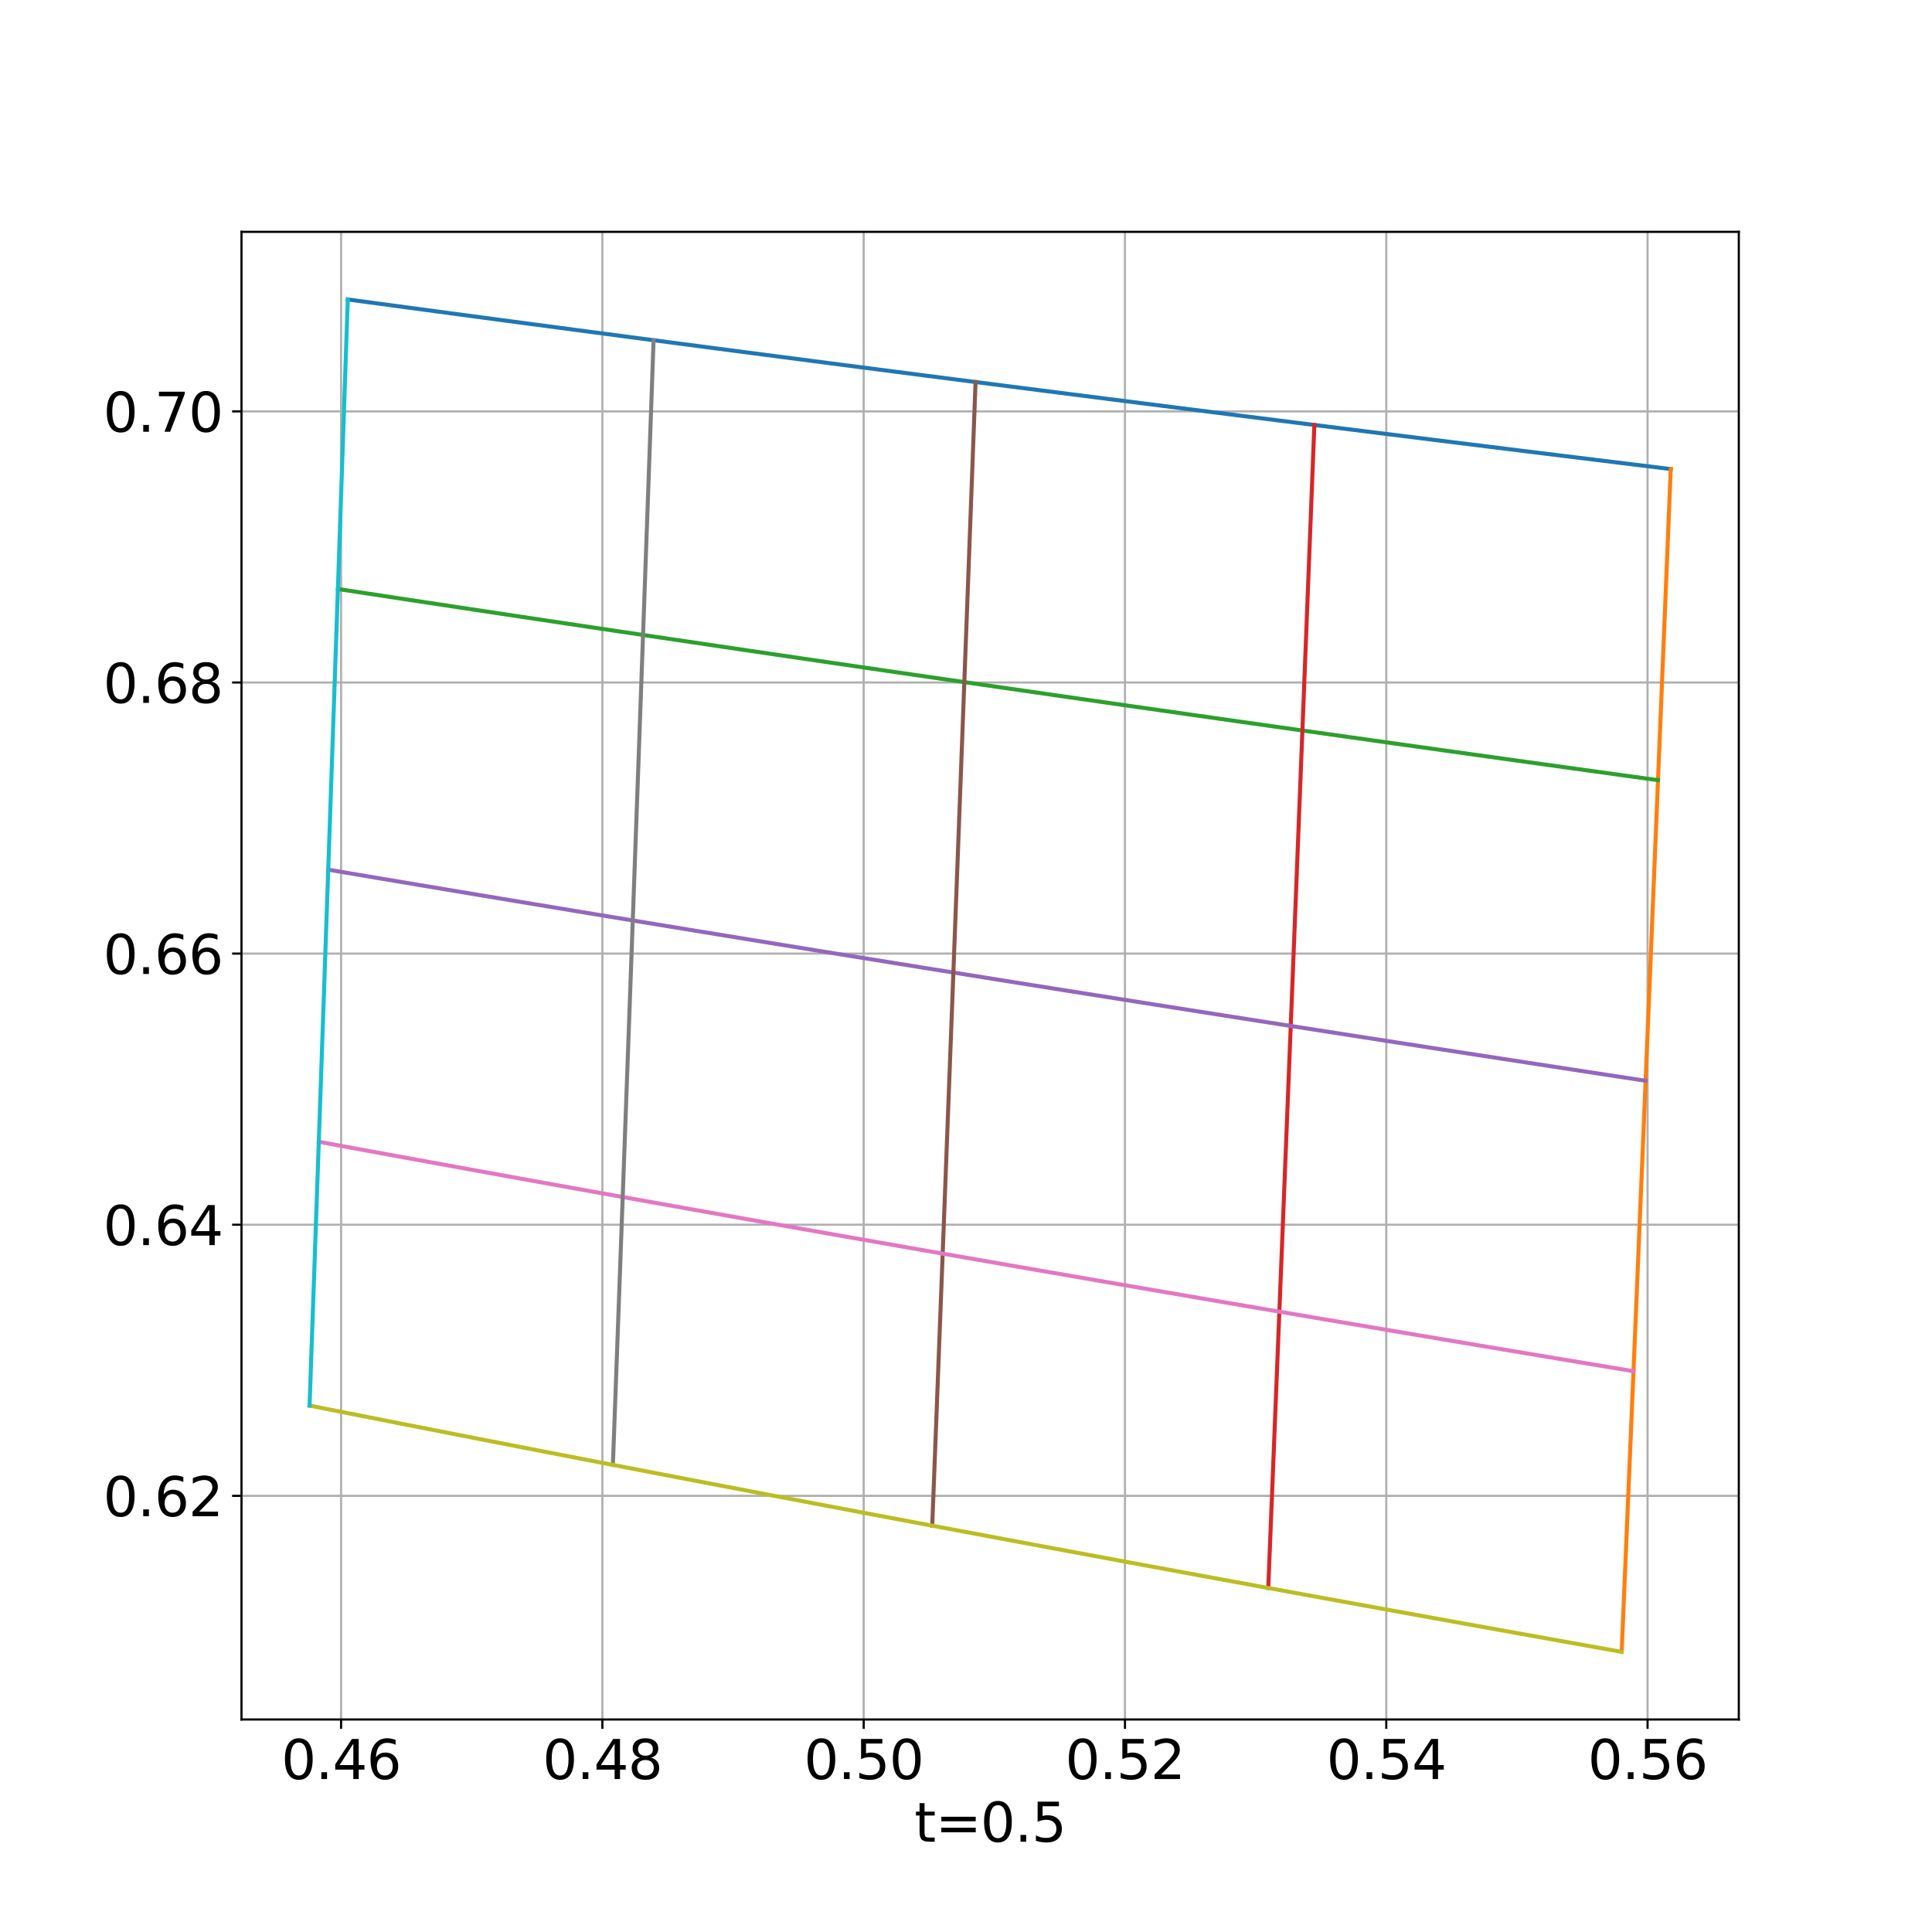<?xml version="1.0" encoding="utf-8" standalone="no"?>
<!DOCTYPE svg PUBLIC "-//W3C//DTD SVG 1.1//EN"
  "http://www.w3.org/Graphics/SVG/1.1/DTD/svg11.dtd">
<svg xmlns:xlink="http://www.w3.org/1999/xlink" width="720pt" height="720pt" viewBox="0 0 720 720" xmlns="http://www.w3.org/2000/svg" version="1.1">
 <defs>
  <style type="text/css">*{stroke-linejoin: round; stroke-linecap: butt}</style>
 </defs>
 <g id="figure_1">
  <g id="patch_1">
   <path d="M 0 720 
L 720 720 
L 720 0 
L 0 0 
z
" style="fill: #ffffff"/>
  </g>
  <g id="axes_1">
   <g id="patch_2">
    <path d="M 90 640.8 
L 648 640.8 
L 648 86.4 
L 90 86.4 
z
" style="fill: #ffffff"/>
   </g>
   <g id="matplotlib.axis_1">
    <g id="xtick_1">
     <g id="line2d_1">
      <path d="M 127.112 640.8 
L 127.112 86.4 
" clip-path="url(#p00df4fb0dc)" style="fill: none; stroke: #b0b0b0; stroke-width: 0.8; stroke-linecap: square"/>
     </g>
     <g id="line2d_2">
      <defs>
       <path id="me820103622" d="M 0 0 
L 0 3.5 
" style="stroke: #000000; stroke-width: 0.8"/>
      </defs>
      <g>
       <use xlink:href="#me820103622" x="127.112" y="640.8" style="stroke: #000000; stroke-width: 0.8"/>
      </g>
     </g>
     <g id="text_1">
      <!-- 0.46 -->
      <g transform="translate(104.846 662.997) scale(0.2 -0.2)">
       <defs>
        <path id="DejaVuSans-30" d="M 2034 4250 
Q 1547 4250 1301 3770 
Q 1056 3291 1056 2328 
Q 1056 1369 1301 889 
Q 1547 409 2034 409 
Q 2525 409 2770 889 
Q 3016 1369 3016 2328 
Q 3016 3291 2770 3770 
Q 2525 4250 2034 4250 
z
M 2034 4750 
Q 2819 4750 3233 4129 
Q 3647 3509 3647 2328 
Q 3647 1150 3233 529 
Q 2819 -91 2034 -91 
Q 1250 -91 836 529 
Q 422 1150 422 2328 
Q 422 3509 836 4129 
Q 1250 4750 2034 4750 
z
" transform="scale(0.016)"/>
        <path id="DejaVuSans-2e" d="M 684 794 
L 1344 794 
L 1344 0 
L 684 0 
L 684 794 
z
" transform="scale(0.016)"/>
        <path id="DejaVuSans-34" d="M 2419 4116 
L 825 1625 
L 2419 1625 
L 2419 4116 
z
M 2253 4666 
L 3047 4666 
L 3047 1625 
L 3713 1625 
L 3713 1100 
L 3047 1100 
L 3047 0 
L 2419 0 
L 2419 1100 
L 313 1100 
L 313 1709 
L 2253 4666 
z
" transform="scale(0.016)"/>
        <path id="DejaVuSans-36" d="M 2113 2584 
Q 1688 2584 1439 2293 
Q 1191 2003 1191 1497 
Q 1191 994 1439 701 
Q 1688 409 2113 409 
Q 2538 409 2786 701 
Q 3034 994 3034 1497 
Q 3034 2003 2786 2293 
Q 2538 2584 2113 2584 
z
M 3366 4563 
L 3366 3988 
Q 3128 4100 2886 4159 
Q 2644 4219 2406 4219 
Q 1781 4219 1451 3797 
Q 1122 3375 1075 2522 
Q 1259 2794 1537 2939 
Q 1816 3084 2150 3084 
Q 2853 3084 3261 2657 
Q 3669 2231 3669 1497 
Q 3669 778 3244 343 
Q 2819 -91 2113 -91 
Q 1303 -91 875 529 
Q 447 1150 447 2328 
Q 447 3434 972 4092 
Q 1497 4750 2381 4750 
Q 2619 4750 2861 4703 
Q 3103 4656 3366 4563 
z
" transform="scale(0.016)"/>
       </defs>
       <use xlink:href="#DejaVuSans-30"/>
       <use xlink:href="#DejaVuSans-2e" x="63.623"/>
       <use xlink:href="#DejaVuSans-34" x="95.41"/>
       <use xlink:href="#DejaVuSans-36" x="159.033"/>
      </g>
     </g>
    </g>
    <g id="xtick_2">
     <g id="line2d_3">
      <path d="M 224.49 640.8 
L 224.49 86.4 
" clip-path="url(#p00df4fb0dc)" style="fill: none; stroke: #b0b0b0; stroke-width: 0.8; stroke-linecap: square"/>
     </g>
     <g id="line2d_4">
      <g>
       <use xlink:href="#me820103622" x="224.49" y="640.8" style="stroke: #000000; stroke-width: 0.8"/>
      </g>
     </g>
     <g id="text_2">
      <!-- 0.48 -->
      <g transform="translate(202.224 662.997) scale(0.2 -0.2)">
       <defs>
        <path id="DejaVuSans-38" d="M 2034 2216 
Q 1584 2216 1326 1975 
Q 1069 1734 1069 1313 
Q 1069 891 1326 650 
Q 1584 409 2034 409 
Q 2484 409 2743 651 
Q 3003 894 3003 1313 
Q 3003 1734 2745 1975 
Q 2488 2216 2034 2216 
z
M 1403 2484 
Q 997 2584 770 2862 
Q 544 3141 544 3541 
Q 544 4100 942 4425 
Q 1341 4750 2034 4750 
Q 2731 4750 3128 4425 
Q 3525 4100 3525 3541 
Q 3525 3141 3298 2862 
Q 3072 2584 2669 2484 
Q 3125 2378 3379 2068 
Q 3634 1759 3634 1313 
Q 3634 634 3220 271 
Q 2806 -91 2034 -91 
Q 1263 -91 848 271 
Q 434 634 434 1313 
Q 434 1759 690 2068 
Q 947 2378 1403 2484 
z
M 1172 3481 
Q 1172 3119 1398 2916 
Q 1625 2713 2034 2713 
Q 2441 2713 2670 2916 
Q 2900 3119 2900 3481 
Q 2900 3844 2670 4047 
Q 2441 4250 2034 4250 
Q 1625 4250 1398 4047 
Q 1172 3844 1172 3481 
z
" transform="scale(0.016)"/>
       </defs>
       <use xlink:href="#DejaVuSans-30"/>
       <use xlink:href="#DejaVuSans-2e" x="63.623"/>
       <use xlink:href="#DejaVuSans-34" x="95.41"/>
       <use xlink:href="#DejaVuSans-38" x="159.033"/>
      </g>
     </g>
    </g>
    <g id="xtick_3">
     <g id="line2d_5">
      <path d="M 321.867 640.8 
L 321.867 86.4 
" clip-path="url(#p00df4fb0dc)" style="fill: none; stroke: #b0b0b0; stroke-width: 0.8; stroke-linecap: square"/>
     </g>
     <g id="line2d_6">
      <g>
       <use xlink:href="#me820103622" x="321.867" y="640.8" style="stroke: #000000; stroke-width: 0.8"/>
      </g>
     </g>
     <g id="text_3">
      <!-- 0.50 -->
      <g transform="translate(299.601 662.997) scale(0.2 -0.2)">
       <defs>
        <path id="DejaVuSans-35" d="M 691 4666 
L 3169 4666 
L 3169 4134 
L 1269 4134 
L 1269 2991 
Q 1406 3038 1543 3061 
Q 1681 3084 1819 3084 
Q 2600 3084 3056 2656 
Q 3513 2228 3513 1497 
Q 3513 744 3044 326 
Q 2575 -91 1722 -91 
Q 1428 -91 1123 -41 
Q 819 9 494 109 
L 494 744 
Q 775 591 1075 516 
Q 1375 441 1709 441 
Q 2250 441 2565 725 
Q 2881 1009 2881 1497 
Q 2881 1984 2565 2268 
Q 2250 2553 1709 2553 
Q 1456 2553 1204 2497 
Q 953 2441 691 2322 
L 691 4666 
z
" transform="scale(0.016)"/>
       </defs>
       <use xlink:href="#DejaVuSans-30"/>
       <use xlink:href="#DejaVuSans-2e" x="63.623"/>
       <use xlink:href="#DejaVuSans-35" x="95.41"/>
       <use xlink:href="#DejaVuSans-30" x="159.033"/>
      </g>
     </g>
    </g>
    <g id="xtick_4">
     <g id="line2d_7">
      <path d="M 419.245 640.8 
L 419.245 86.4 
" clip-path="url(#p00df4fb0dc)" style="fill: none; stroke: #b0b0b0; stroke-width: 0.8; stroke-linecap: square"/>
     </g>
     <g id="line2d_8">
      <g>
       <use xlink:href="#me820103622" x="419.245" y="640.8" style="stroke: #000000; stroke-width: 0.8"/>
      </g>
     </g>
     <g id="text_4">
      <!-- 0.52 -->
      <g transform="translate(396.979 662.997) scale(0.2 -0.2)">
       <defs>
        <path id="DejaVuSans-32" d="M 1228 531 
L 3431 531 
L 3431 0 
L 469 0 
L 469 531 
Q 828 903 1448 1529 
Q 2069 2156 2228 2338 
Q 2531 2678 2651 2914 
Q 2772 3150 2772 3378 
Q 2772 3750 2511 3984 
Q 2250 4219 1831 4219 
Q 1534 4219 1204 4116 
Q 875 4013 500 3803 
L 500 4441 
Q 881 4594 1212 4672 
Q 1544 4750 1819 4750 
Q 2544 4750 2975 4387 
Q 3406 4025 3406 3419 
Q 3406 3131 3298 2873 
Q 3191 2616 2906 2266 
Q 2828 2175 2409 1742 
Q 1991 1309 1228 531 
z
" transform="scale(0.016)"/>
       </defs>
       <use xlink:href="#DejaVuSans-30"/>
       <use xlink:href="#DejaVuSans-2e" x="63.623"/>
       <use xlink:href="#DejaVuSans-35" x="95.41"/>
       <use xlink:href="#DejaVuSans-32" x="159.033"/>
      </g>
     </g>
    </g>
    <g id="xtick_5">
     <g id="line2d_9">
      <path d="M 516.622 640.8 
L 516.622 86.4 
" clip-path="url(#p00df4fb0dc)" style="fill: none; stroke: #b0b0b0; stroke-width: 0.8; stroke-linecap: square"/>
     </g>
     <g id="line2d_10">
      <g>
       <use xlink:href="#me820103622" x="516.622" y="640.8" style="stroke: #000000; stroke-width: 0.8"/>
      </g>
     </g>
     <g id="text_5">
      <!-- 0.54 -->
      <g transform="translate(494.356 662.997) scale(0.2 -0.2)">
       <use xlink:href="#DejaVuSans-30"/>
       <use xlink:href="#DejaVuSans-2e" x="63.623"/>
       <use xlink:href="#DejaVuSans-35" x="95.41"/>
       <use xlink:href="#DejaVuSans-34" x="159.033"/>
      </g>
     </g>
    </g>
    <g id="xtick_6">
     <g id="line2d_11">
      <path d="M 613.999 640.8 
L 613.999 86.4 
" clip-path="url(#p00df4fb0dc)" style="fill: none; stroke: #b0b0b0; stroke-width: 0.8; stroke-linecap: square"/>
     </g>
     <g id="line2d_12">
      <g>
       <use xlink:href="#me820103622" x="613.999" y="640.8" style="stroke: #000000; stroke-width: 0.8"/>
      </g>
     </g>
     <g id="text_6">
      <!-- 0.56 -->
      <g transform="translate(591.734 662.997) scale(0.2 -0.2)">
       <use xlink:href="#DejaVuSans-30"/>
       <use xlink:href="#DejaVuSans-2e" x="63.623"/>
       <use xlink:href="#DejaVuSans-35" x="95.41"/>
       <use xlink:href="#DejaVuSans-36" x="159.033"/>
      </g>
     </g>
    </g>
    <g id="text_7">
     <!-- t=0.5 -->
     <g transform="translate(340.797 686.353) scale(0.2 -0.2)">
      <defs>
       <path id="DejaVuSans-74" d="M 1172 4494 
L 1172 3500 
L 2356 3500 
L 2356 3053 
L 1172 3053 
L 1172 1153 
Q 1172 725 1289 603 
Q 1406 481 1766 481 
L 2356 481 
L 2356 0 
L 1766 0 
Q 1100 0 847 248 
Q 594 497 594 1153 
L 594 3053 
L 172 3053 
L 172 3500 
L 594 3500 
L 594 4494 
L 1172 4494 
z
" transform="scale(0.016)"/>
       <path id="DejaVuSans-3d" d="M 678 2906 
L 4684 2906 
L 4684 2381 
L 678 2381 
L 678 2906 
z
M 678 1631 
L 4684 1631 
L 4684 1100 
L 678 1100 
L 678 1631 
z
" transform="scale(0.016)"/>
      </defs>
      <use xlink:href="#DejaVuSans-74"/>
      <use xlink:href="#DejaVuSans-3d" x="39.209"/>
      <use xlink:href="#DejaVuSans-30" x="122.998"/>
      <use xlink:href="#DejaVuSans-2e" x="186.621"/>
      <use xlink:href="#DejaVuSans-35" x="218.408"/>
     </g>
    </g>
   </g>
   <g id="matplotlib.axis_2">
    <g id="ytick_1">
     <g id="line2d_13">
      <path d="M 90 557.449 
L 648 557.449 
" clip-path="url(#p00df4fb0dc)" style="fill: none; stroke: #b0b0b0; stroke-width: 0.8; stroke-linecap: square"/>
     </g>
     <g id="line2d_14">
      <defs>
       <path id="m5ecc6644e1" d="M 0 0 
L -3.5 0 
" style="stroke: #000000; stroke-width: 0.8"/>
      </defs>
      <g>
       <use xlink:href="#m5ecc6644e1" x="90" y="557.449" style="stroke: #000000; stroke-width: 0.8"/>
      </g>
     </g>
     <g id="text_8">
      <!-- 0.62 -->
      <g transform="translate(38.469 565.048) scale(0.2 -0.2)">
       <use xlink:href="#DejaVuSans-30"/>
       <use xlink:href="#DejaVuSans-2e" x="63.623"/>
       <use xlink:href="#DejaVuSans-36" x="95.41"/>
       <use xlink:href="#DejaVuSans-32" x="159.033"/>
      </g>
     </g>
    </g>
    <g id="ytick_2">
     <g id="line2d_15">
      <path d="M 90 456.414 
L 648 456.414 
" clip-path="url(#p00df4fb0dc)" style="fill: none; stroke: #b0b0b0; stroke-width: 0.8; stroke-linecap: square"/>
     </g>
     <g id="line2d_16">
      <g>
       <use xlink:href="#m5ecc6644e1" x="90" y="456.414" style="stroke: #000000; stroke-width: 0.8"/>
      </g>
     </g>
     <g id="text_9">
      <!-- 0.64 -->
      <g transform="translate(38.469 464.012) scale(0.2 -0.2)">
       <use xlink:href="#DejaVuSans-30"/>
       <use xlink:href="#DejaVuSans-2e" x="63.623"/>
       <use xlink:href="#DejaVuSans-36" x="95.41"/>
       <use xlink:href="#DejaVuSans-34" x="159.033"/>
      </g>
     </g>
    </g>
    <g id="ytick_3">
     <g id="line2d_17">
      <path d="M 90 355.378 
L 648 355.378 
" clip-path="url(#p00df4fb0dc)" style="fill: none; stroke: #b0b0b0; stroke-width: 0.8; stroke-linecap: square"/>
     </g>
     <g id="line2d_18">
      <g>
       <use xlink:href="#m5ecc6644e1" x="90" y="355.378" style="stroke: #000000; stroke-width: 0.8"/>
      </g>
     </g>
     <g id="text_10">
      <!-- 0.66 -->
      <g transform="translate(38.469 362.976) scale(0.2 -0.2)">
       <use xlink:href="#DejaVuSans-30"/>
       <use xlink:href="#DejaVuSans-2e" x="63.623"/>
       <use xlink:href="#DejaVuSans-36" x="95.41"/>
       <use xlink:href="#DejaVuSans-36" x="159.033"/>
      </g>
     </g>
    </g>
    <g id="ytick_4">
     <g id="line2d_19">
      <path d="M 90 254.342 
L 648 254.342 
" clip-path="url(#p00df4fb0dc)" style="fill: none; stroke: #b0b0b0; stroke-width: 0.8; stroke-linecap: square"/>
     </g>
     <g id="line2d_20">
      <g>
       <use xlink:href="#m5ecc6644e1" x="90" y="254.342" style="stroke: #000000; stroke-width: 0.8"/>
      </g>
     </g>
     <g id="text_11">
      <!-- 0.68 -->
      <g transform="translate(38.469 261.941) scale(0.2 -0.2)">
       <use xlink:href="#DejaVuSans-30"/>
       <use xlink:href="#DejaVuSans-2e" x="63.623"/>
       <use xlink:href="#DejaVuSans-36" x="95.41"/>
       <use xlink:href="#DejaVuSans-38" x="159.033"/>
      </g>
     </g>
    </g>
    <g id="ytick_5">
     <g id="line2d_21">
      <path d="M 90 153.307 
L 648 153.307 
" clip-path="url(#p00df4fb0dc)" style="fill: none; stroke: #b0b0b0; stroke-width: 0.8; stroke-linecap: square"/>
     </g>
     <g id="line2d_22">
      <g>
       <use xlink:href="#m5ecc6644e1" x="90" y="153.307" style="stroke: #000000; stroke-width: 0.8"/>
      </g>
     </g>
     <g id="text_12">
      <!-- 0.70 -->
      <g transform="translate(38.469 160.905) scale(0.2 -0.2)">
       <defs>
        <path id="DejaVuSans-37" d="M 525 4666 
L 3525 4666 
L 3525 4397 
L 1831 0 
L 1172 0 
L 2766 4134 
L 525 4134 
L 525 4666 
z
" transform="scale(0.016)"/>
       </defs>
       <use xlink:href="#DejaVuSans-30"/>
       <use xlink:href="#DejaVuSans-2e" x="63.623"/>
       <use xlink:href="#DejaVuSans-37" x="95.41"/>
       <use xlink:href="#DejaVuSans-30" x="159.033"/>
      </g>
     </g>
    </g>
   </g>
   <g id="line2d_23">
    <path d="M 622.636 174.805 
L 609.052 173.141 
L 595.536 171.482 
L 582.087 169.828 
L 568.706 168.178 
L 555.393 166.532 
L 542.146 164.891 
L 528.966 163.254 
L 515.852 161.622 
L 502.804 159.994 
L 489.823 158.37 
L 476.906 156.751 
L 464.055 155.136 
L 451.269 153.526 
L 438.547 151.92 
L 425.89 150.317 
L 413.296 148.72 
L 400.767 147.126 
L 388.301 145.537 
L 375.898 143.952 
L 363.558 142.37 
L 351.281 140.793 
L 339.067 139.221 
L 326.914 137.652 
L 314.824 136.088 
L 302.795 134.527 
L 290.828 132.971 
L 278.922 131.419 
L 267.077 129.871 
L 255.293 128.326 
L 243.569 126.786 
L 231.905 125.25 
L 220.302 123.718 
L 208.758 122.189 
L 197.273 120.665 
L 185.848 119.144 
L 174.482 117.628 
L 163.175 116.115 
L 151.926 114.606 
L 140.736 113.101 
L 129.604 111.6 
" clip-path="url(#p00df4fb0dc)" style="fill: none; stroke: #1f77b4; stroke-width: 1.5; stroke-linecap: square"/>
   </g>
   <g id="line2d_24">
    <path d="M 622.636 174.805 
L 622.157 186.579 
L 621.678 198.314 
L 621.2 210.007 
L 620.724 221.661 
L 620.249 233.275 
L 619.776 244.848 
L 619.303 256.382 
L 618.832 267.876 
L 618.362 279.331 
L 617.893 290.746 
L 617.425 302.123 
L 616.958 313.46 
L 616.493 324.758 
L 616.028 336.018 
L 615.565 347.239 
L 615.103 358.421 
L 614.642 369.565 
L 614.183 380.671 
L 613.724 391.738 
L 613.267 402.768 
L 612.811 413.76 
L 612.355 424.714 
L 611.901 435.631 
L 611.448 446.51 
L 610.996 457.352 
L 610.546 468.157 
L 610.096 478.925 
L 609.648 489.656 
L 609.201 500.35 
L 608.754 511.008 
L 608.309 521.629 
L 607.865 532.214 
L 607.422 542.762 
L 606.98 553.275 
L 606.54 563.752 
L 606.1 574.192 
L 605.662 584.597 
L 605.224 594.967 
L 604.788 605.301 
L 604.352 615.6 
" clip-path="url(#p00df4fb0dc)" style="fill: none; stroke: #ff7f0e; stroke-width: 1.5; stroke-linecap: square"/>
   </g>
   <g id="line2d_25">
    <path d="M 617.893 290.746 
L 604.338 288.873 
L 590.851 287.005 
L 577.432 285.142 
L 564.081 283.283 
L 550.796 281.43 
L 537.578 279.581 
L 524.427 277.738 
L 511.342 275.898 
L 498.322 274.064 
L 485.369 272.235 
L 472.48 270.411 
L 459.657 268.591 
L 446.898 266.776 
L 434.204 264.966 
L 421.574 263.16 
L 409.008 261.359 
L 396.506 259.563 
L 384.066 257.772 
L 371.69 255.985 
L 359.377 254.203 
L 347.127 252.425 
L 334.938 250.653 
L 322.812 248.884 
L 310.748 247.12 
L 298.745 245.361 
L 286.803 243.606 
L 274.922 241.856 
L 263.103 240.11 
L 251.344 238.369 
L 239.645 236.632 
L 228.006 234.899 
L 216.427 233.171 
L 204.908 231.448 
L 193.448 229.728 
L 182.047 228.013 
L 170.705 226.303 
L 159.422 224.596 
L 148.197 222.894 
L 137.031 221.196 
L 125.923 219.502 
" clip-path="url(#p00df4fb0dc)" style="fill: none; stroke: #2ca02c; stroke-width: 1.5; stroke-linecap: square"/>
   </g>
   <g id="line2d_26">
    <path d="M 489.823 158.37 
L 489.372 169.93 
L 488.923 181.451 
L 488.475 192.932 
L 488.028 204.376 
L 487.582 215.781 
L 487.137 227.148 
L 486.694 238.476 
L 486.251 249.767 
L 485.809 261.02 
L 485.369 272.235 
L 484.929 283.413 
L 484.491 294.553 
L 484.054 305.656 
L 483.618 316.721 
L 483.182 327.75 
L 482.749 338.742 
L 482.315 349.697 
L 481.883 360.615 
L 481.452 371.497 
L 481.023 382.342 
L 480.594 393.151 
L 480.166 403.924 
L 479.739 414.661 
L 479.314 425.362 
L 478.889 436.027 
L 478.465 446.657 
L 478.043 457.251 
L 477.621 467.81 
L 477.201 478.333 
L 476.781 488.821 
L 476.362 499.275 
L 475.945 509.693 
L 475.528 520.077 
L 475.113 530.426 
L 474.698 540.74 
L 474.285 551.02 
L 473.872 561.266 
L 473.461 571.478 
L 473.05 581.655 
L 472.641 591.799 
" clip-path="url(#p00df4fb0dc)" style="fill: none; stroke: #d62728; stroke-width: 1.5; stroke-linecap: square"/>
   </g>
   <g id="line2d_27">
    <path d="M 613.267 402.768 
L 599.741 400.702 
L 586.283 398.64 
L 572.892 396.585 
L 559.569 394.534 
L 546.312 392.489 
L 533.122 390.449 
L 519.999 388.414 
L 506.941 386.385 
L 493.949 384.361 
L 481.023 382.342 
L 468.161 380.328 
L 455.365 378.32 
L 442.633 376.316 
L 429.965 374.318 
L 417.362 372.325 
L 404.822 370.337 
L 392.345 368.354 
L 379.932 366.376 
L 367.582 364.403 
L 355.295 362.435 
L 343.07 360.472 
L 330.906 358.514 
L 318.805 356.561 
L 306.766 354.613 
L 294.788 352.67 
L 282.871 350.732 
L 271.015 348.799 
L 259.22 346.871 
L 247.485 344.947 
L 235.811 343.028 
L 224.196 341.115 
L 212.641 339.206 
L 201.145 337.301 
L 189.709 335.402 
L 178.332 333.507 
L 167.014 331.616 
L 155.754 329.731 
L 144.552 327.85 
L 133.409 325.974 
L 122.324 324.103 
" clip-path="url(#p00df4fb0dc)" style="fill: none; stroke: #9467bd; stroke-width: 1.5; stroke-linecap: square"/>
   </g>
   <g id="line2d_28">
    <path d="M 363.558 142.37 
L 363.136 153.719 
L 362.714 165.031 
L 362.294 176.305 
L 361.874 187.544 
L 361.455 198.744 
L 361.038 209.909 
L 360.621 221.037 
L 360.205 232.128 
L 359.791 243.184 
L 359.377 254.203 
L 358.965 265.186 
L 358.553 276.133 
L 358.142 287.045 
L 357.733 297.921 
L 357.324 308.761 
L 356.916 319.566 
L 356.509 330.336 
L 356.103 341.071 
L 355.699 351.77 
L 355.295 362.435 
L 354.892 373.065 
L 354.49 383.66 
L 354.088 394.221 
L 353.689 404.747 
L 353.289 415.239 
L 352.891 425.697 
L 352.494 436.12 
L 352.098 446.51 
L 351.702 456.866 
L 351.308 467.188 
L 350.914 477.477 
L 350.522 487.732 
L 350.13 497.954 
L 349.739 508.142 
L 349.349 518.298 
L 348.96 528.42 
L 348.572 538.509 
L 348.185 548.566 
L 347.799 558.59 
L 347.414 568.581 
" clip-path="url(#p00df4fb0dc)" style="fill: none; stroke: #8c564b; stroke-width: 1.5; stroke-linecap: square"/>
   </g>
   <g id="line2d_29">
    <path d="M 608.754 511.008 
L 595.256 508.764 
L 581.826 506.525 
L 568.463 504.293 
L 555.167 502.066 
L 541.937 499.844 
L 528.774 497.628 
L 515.677 495.418 
L 502.647 493.214 
L 489.681 491.015 
L 476.781 488.821 
L 463.946 486.633 
L 451.175 484.451 
L 438.469 482.274 
L 425.827 480.103 
L 413.249 477.937 
L 400.735 475.776 
L 388.284 473.621 
L 375.896 471.472 
L 363.57 469.327 
L 351.308 467.188 
L 339.107 465.055 
L 326.969 462.926 
L 314.892 460.804 
L 302.877 458.686 
L 290.923 456.574 
L 279.031 454.467 
L 267.198 452.364 
L 255.427 450.268 
L 243.716 448.176 
L 232.064 446.09 
L 220.473 444.009 
L 208.941 441.933 
L 197.469 439.862 
L 186.056 437.796 
L 174.701 435.735 
L 163.405 433.68 
L 152.168 431.629 
L 140.989 429.583 
L 129.868 427.543 
L 118.805 425.507 
" clip-path="url(#p00df4fb0dc)" style="fill: none; stroke: #e377c2; stroke-width: 1.5; stroke-linecap: square"/>
   </g>
   <g id="line2d_30">
    <path d="M 243.569 126.786 
L 243.172 137.929 
L 242.777 149.037 
L 242.382 160.109 
L 241.988 171.146 
L 241.595 182.147 
L 241.203 193.114 
L 240.812 204.046 
L 240.422 214.942 
L 240.033 225.805 
L 239.645 236.632 
L 239.257 247.425 
L 238.871 258.184 
L 238.485 268.908 
L 238.1 279.598 
L 237.717 290.254 
L 237.334 300.876 
L 236.951 311.465 
L 236.57 322.019 
L 236.19 332.541 
L 235.811 343.028 
L 235.432 353.483 
L 235.055 363.904 
L 234.678 374.292 
L 234.302 384.647 
L 233.927 394.969 
L 233.553 405.258 
L 233.179 415.515 
L 232.807 425.739 
L 232.435 435.931 
L 232.064 446.09 
L 231.695 456.217 
L 231.326 466.312 
L 230.957 476.375 
L 230.59 486.406 
L 230.223 496.405 
L 229.858 506.372 
L 229.493 516.308 
L 229.129 526.213 
L 228.766 536.086 
L 228.403 545.928 
" clip-path="url(#p00df4fb0dc)" style="fill: none; stroke: #7f7f7f; stroke-width: 1.5; stroke-linecap: square"/>
   </g>
   <g id="line2d_31">
    <path d="M 604.352 615.6 
L 590.881 613.193 
L 577.477 610.792 
L 564.141 608.397 
L 550.871 606.008 
L 537.668 603.625 
L 524.531 601.249 
L 511.46 598.877 
L 498.455 596.512 
L 485.515 594.153 
L 472.641 591.799 
L 459.831 589.451 
L 447.085 587.109 
L 434.404 584.773 
L 421.787 582.443 
L 409.234 580.118 
L 396.744 577.8 
L 384.317 575.486 
L 371.953 573.179 
L 359.652 570.877 
L 347.414 568.581 
L 335.237 566.291 
L 323.122 564.006 
L 311.069 561.727 
L 299.078 559.453 
L 287.147 557.185 
L 275.278 554.922 
L 263.469 552.666 
L 251.72 550.414 
L 240.032 548.168 
L 228.403 545.928 
L 216.834 543.693 
L 205.325 541.463 
L 193.875 539.239 
L 182.484 537.02 
L 171.152 534.807 
L 159.878 532.599 
L 148.662 530.396 
L 137.505 528.199 
L 126.405 526.007 
L 115.364 523.82 
" clip-path="url(#p00df4fb0dc)" style="fill: none; stroke: #bcbd22; stroke-width: 1.5; stroke-linecap: square"/>
   </g>
   <g id="line2d_32">
    <path d="M 129.604 111.6 
L 129.232 122.542 
L 128.861 133.45 
L 128.491 144.324 
L 128.122 155.164 
L 127.753 165.971 
L 127.385 176.744 
L 127.018 187.483 
L 126.652 198.19 
L 126.287 208.863 
L 125.923 219.502 
L 125.559 230.109 
L 125.196 240.683 
L 124.834 251.224 
L 124.473 261.733 
L 124.113 272.208 
L 123.753 282.652 
L 123.395 293.063 
L 123.037 303.442 
L 122.68 313.788 
L 122.324 324.103 
L 121.968 334.385 
L 121.613 344.636 
L 121.259 354.855 
L 120.906 365.042 
L 120.554 375.198 
L 120.203 385.322 
L 119.852 395.415 
L 119.502 405.477 
L 119.153 415.508 
L 118.805 425.507 
L 118.457 435.476 
L 118.11 445.414 
L 117.764 455.321 
L 117.419 465.198 
L 117.075 475.044 
L 116.731 484.86 
L 116.388 494.645 
L 116.046 504.4 
L 115.704 514.125 
L 115.364 523.82 
" clip-path="url(#p00df4fb0dc)" style="fill: none; stroke: #17becf; stroke-width: 1.5; stroke-linecap: square"/>
   </g>
   <g id="patch_3">
    <path d="M 90 640.8 
L 90 86.4 
" style="fill: none; stroke: #000000; stroke-width: 0.8; stroke-linejoin: miter; stroke-linecap: square"/>
   </g>
   <g id="patch_4">
    <path d="M 648 640.8 
L 648 86.4 
" style="fill: none; stroke: #000000; stroke-width: 0.8; stroke-linejoin: miter; stroke-linecap: square"/>
   </g>
   <g id="patch_5">
    <path d="M 90 640.8 
L 648 640.8 
" style="fill: none; stroke: #000000; stroke-width: 0.8; stroke-linejoin: miter; stroke-linecap: square"/>
   </g>
   <g id="patch_6">
    <path d="M 90 86.4 
L 648 86.4 
" style="fill: none; stroke: #000000; stroke-width: 0.8; stroke-linejoin: miter; stroke-linecap: square"/>
   </g>
  </g>
 </g>
 <defs>
  <clipPath id="p00df4fb0dc">
   <rect x="90" y="86.4" width="558" height="554.4"/>
  </clipPath>
 </defs>
</svg>
